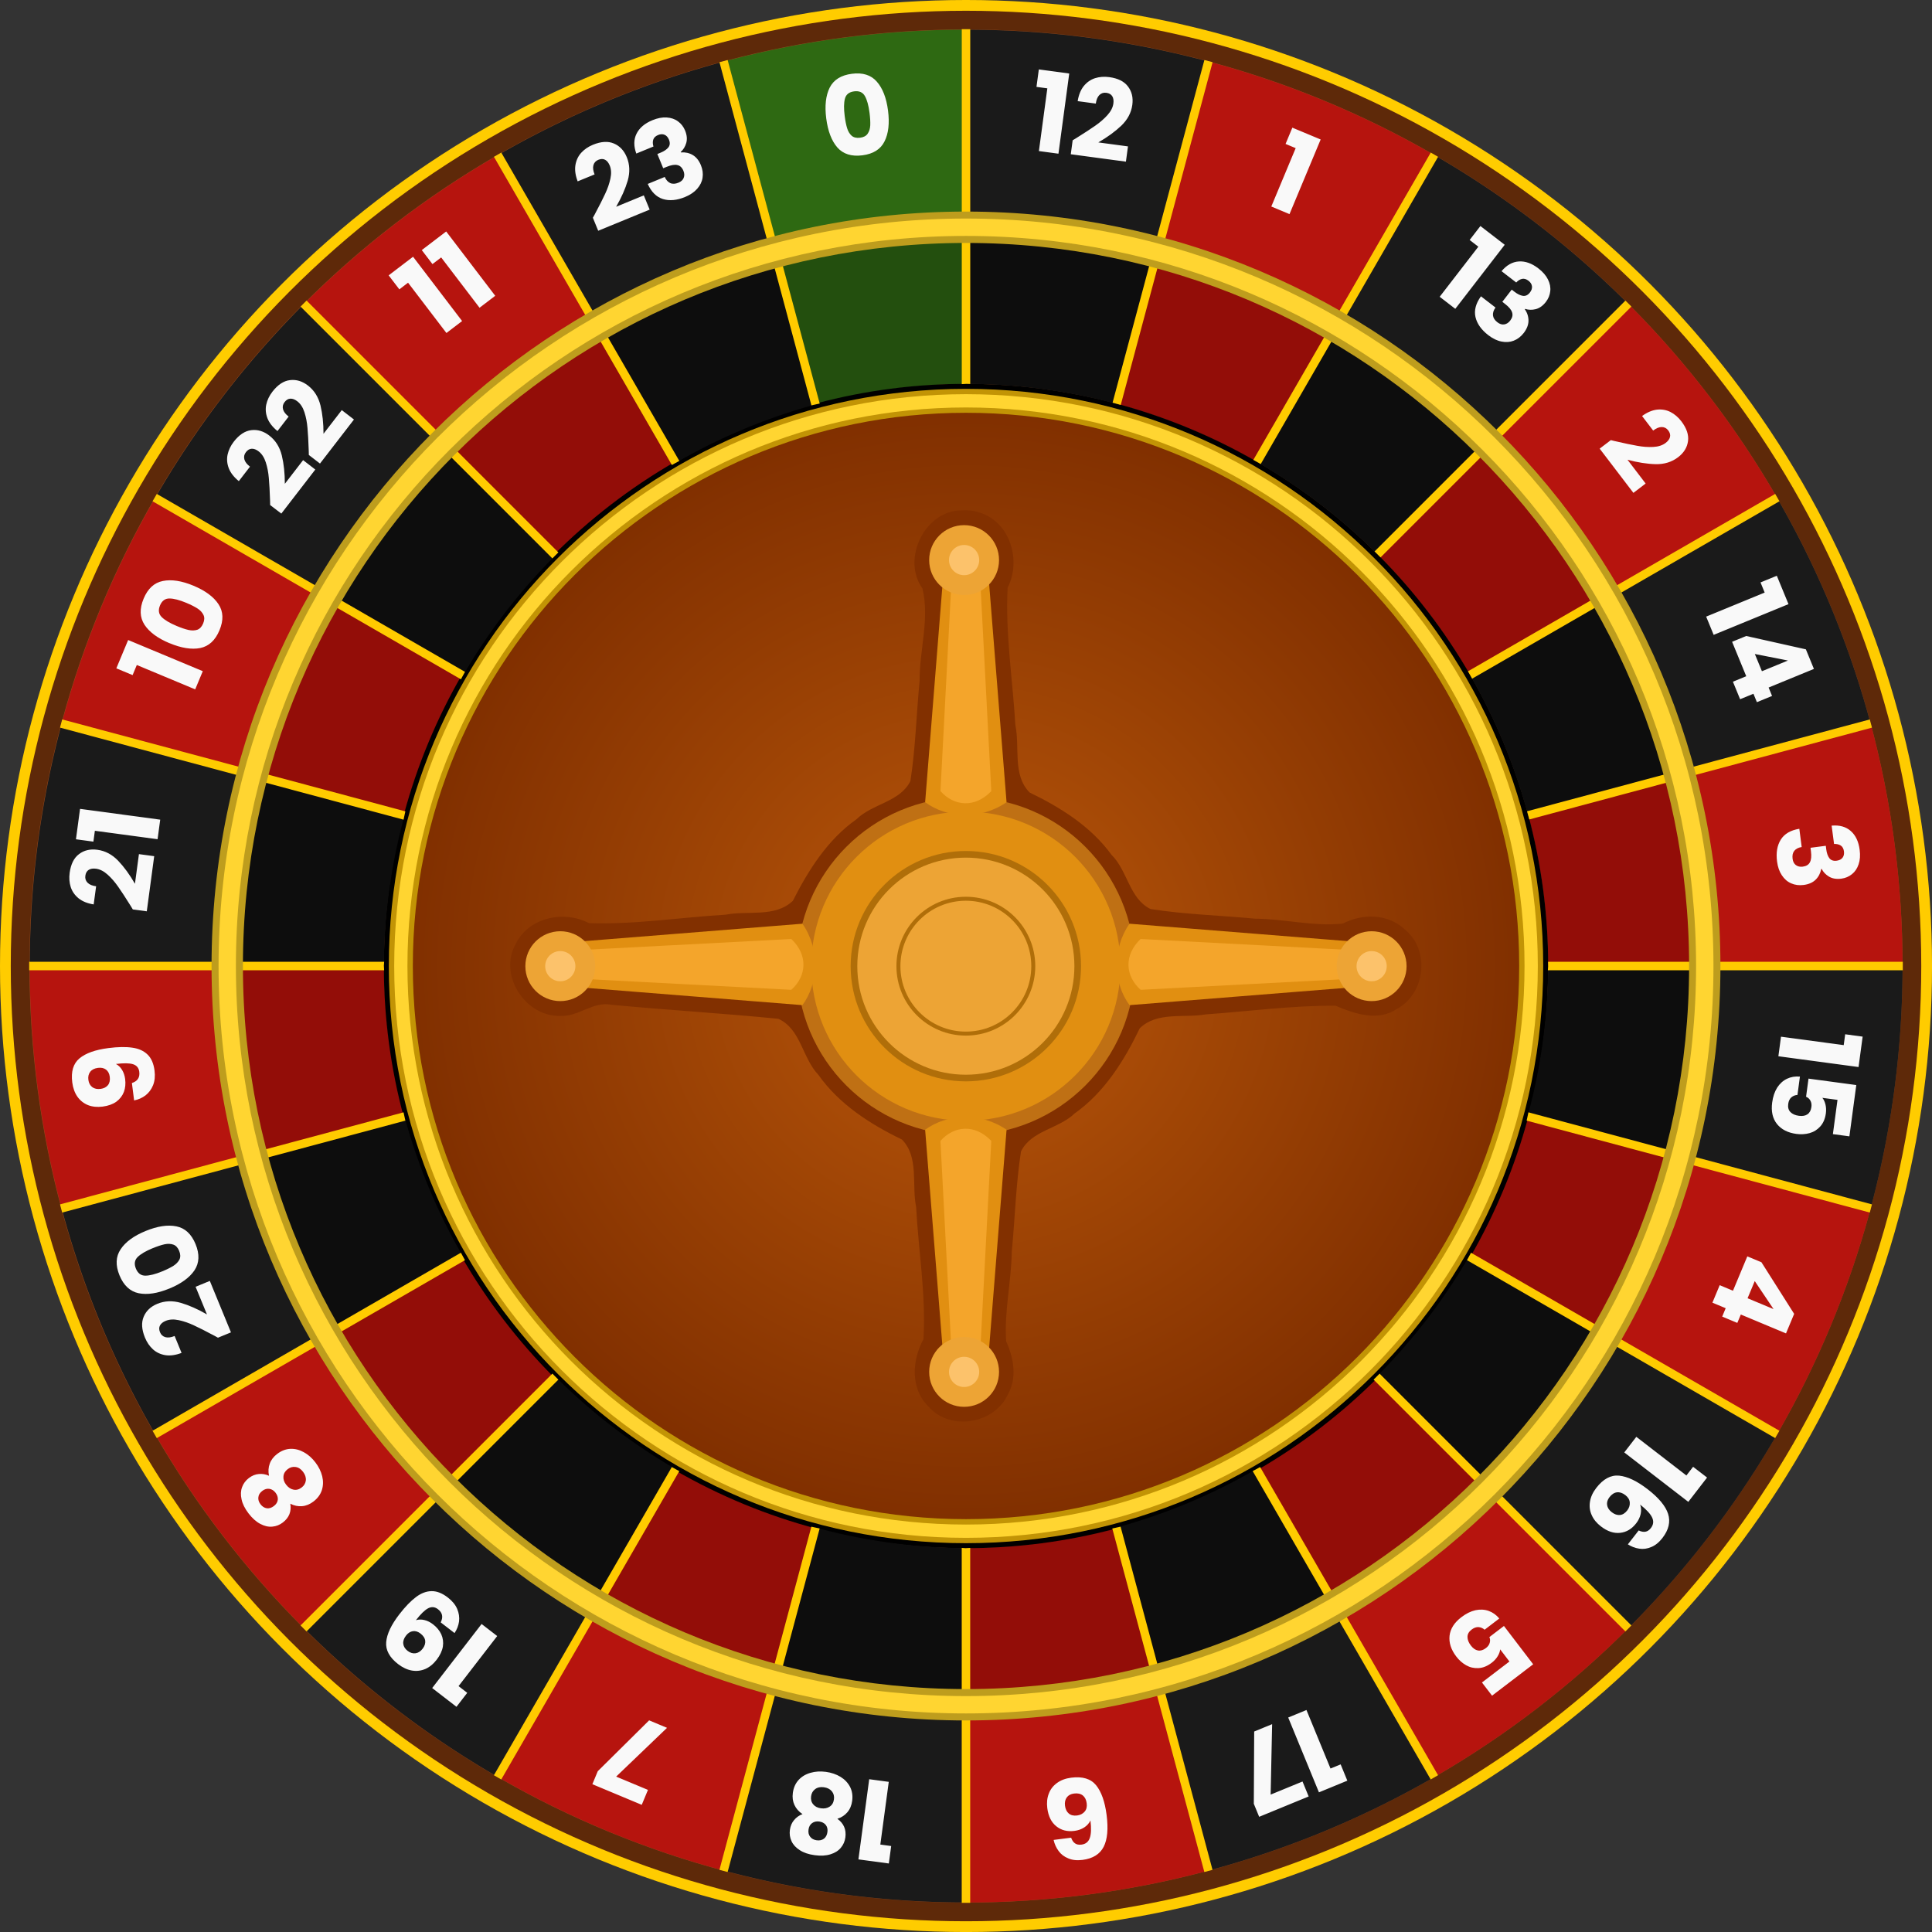<?xml version="1.0" encoding="UTF-8" standalone="no"?>
<!-- Created with Inkscape (http://www.inkscape.org/) -->

<svg
   width="82.905mm"
   height="82.905mm"
   viewBox="0 0 82.905 82.905"
   version="1.1"
   id="svg1"
   xml:space="preserve"
   xmlns:xlink="http://www.w3.org/1999/xlink"
   xmlns="http://www.w3.org/2000/svg"
   xmlns:svg="http://www.w3.org/2000/svg"><rect x="0" y="0" width="82.905" height="82.905" fill="#333333" stroke="none"/><defs
     id="defs1"><linearGradient
       id="linearGradient204"><stop
         style="stop-color:#bb580a;stop-opacity:1;"
         offset="0"
         id="stop204" /><stop
         style="stop-color:#802f00;stop-opacity:1;"
         offset="1"
         id="stop205" /></linearGradient><radialGradient
       xlink:href="#linearGradient204"
       id="radialGradient205"
       cx="102.525"
       cy="113.845"
       fx="102.525"
       fy="113.845"
       r="24.14"
       gradientUnits="userSpaceOnUse"
       gradientTransform="translate(-61.073,-72.392)" /></defs><circle
     style="fill:#ffcc00;fill-opacity:1;stroke:none;stroke-width:0.19;stroke-linecap:round;stroke-linejoin:round;paint-order:markers fill stroke"
     id="circle165"
     cx="41.453"
     cy="41.453"
     r="41.453" /><circle
     style="fill:#5e2909;fill-opacity:1;stroke:none;stroke-width:0.188;stroke-linecap:round;stroke-linejoin:round;paint-order:markers fill stroke"
     id="circle166"
     cx="41.453"
     cy="41.453"
     r="40.991" /><circle
     style="fill:#9c4d1f;fill-opacity:1;stroke:none;stroke-width:0.184;stroke-linecap:round;stroke-linejoin:round;paint-order:markers fill stroke"
     id="circle167"
     cx="41.453"
     cy="41.453"
     r="40.189" /><path
     id="circle168"
     style="fill:#1a1a1a;stroke-width:0.184;stroke-linecap:round;stroke-linejoin:round;paint-order:markers fill stroke"
     d="m 41.457,1.273 v 15.199 a 24.982,24.982 0 0 1 6.466,0.859 L 51.858,2.642 A 40.189,40.189 0 0 0 41.457,1.273 Z M 31.058,2.642 a 40.189,40.189 0 0 0 -9.693,4.015 l 7.626,13.209 a 24.982,24.982 0 0 1 6.009,-2.511 z m 30.49,4.013 -7.604,13.171 a 24.982,24.982 0 0 1 5.177,3.966 l 10.75,-10.75 a 40.189,40.189 0 0 0 -8.324,-6.387 z m -48.502,6.388 a 40.189,40.189 0 0 0 -6.387,8.324 l 13.207,7.625 a 24.982,24.982 0 0 1 3.968,-5.16 z m 63.211,8.319 -13.173,7.606 a 24.982,24.982 0 0 1 2.494,6.024 l 14.694,-3.937 a 40.189,40.189 0 0 0 -4.015,-9.692 z M 2.646,31.056 a 40.189,40.189 0 0 0 -1.369,10.401 h 15.195 a 24.982,24.982 0 0 1 -5.17e-4,-0.005 24.982,24.982 0 0 1 0.885,-6.455 z m 63.789,10.397 a 24.982,24.982 0 0 1 -0.885,6.457 l 14.723,3.945 a 40.189,40.189 0 0 0 1.369,-10.402 z m -49.077,6.461 -14.711,3.942 a 40.189,40.189 0 0 0 4.015,9.692 l 13.21,-7.626 a 24.982,24.982 0 0 1 -2.513,-6.008 z m 45.683,5.999 a 24.982,24.982 0 0 1 -3.966,5.158 l 10.798,10.797 a 40.189,40.189 0 0 0 6.387,-8.323 z m -39.203,5.165 -10.792,10.792 a 40.189,40.189 0 0 0 8.324,6.387 l 7.628,-13.212 a 24.982,24.982 0 0 1 -5.16,-3.966 z m 30.083,3.958 a 24.982,24.982 0 0 1 -6.006,2.513 l 3.944,14.72 a 40.189,40.189 0 0 0 9.693,-4.015 z m -18.918,2.516 -3.944,14.717 a 40.189,40.189 0 0 0 10.402,1.369 v -15.204 a 24.982,24.982 0 0 1 -0.009,5.2e-4 24.982,24.982 0 0 1 -6.449,-0.884 z" /><path
     id="path28"
     style="fill:#b6140e;fill-opacity:1;stroke-width:0.184;stroke-linecap:round;stroke-linejoin:round;paint-order:markers fill stroke"
     d="m 51.856,2.641 -3.936,14.689 a 24.982,24.982 0 0 1 6.024,2.497 L 61.549,6.656 A 40.189,40.189 0 0 0 51.856,2.641 Z m -30.49,4.016 a 40.189,40.189 0 0 0 -8.323,6.387 l 10.79,10.79 a 24.982,24.982 0 0 1 5.159,-3.968 z m 48.504,6.383 -10.75,10.751 a 24.982,24.982 0 0 1 3.964,5.178 l 13.173,-7.606 a 40.189,40.189 0 0 0 -6.387,-8.324 z M 6.66,21.364 A 40.189,40.189 0 0 0 2.645,31.057 l 14.711,3.942 a 24.982,24.982 0 0 1 2.511,-6.009 z m 73.612,9.688 -14.694,3.937 a 24.982,24.982 0 0 1 0.857,6.463 24.982,24.982 0 0 1 0,0.002 h 15.206 a 40.189,40.189 0 0 0 -1.369,-10.401 z M 1.277,41.456 a 40.189,40.189 0 0 0 1.369,10.401 l 14.712,-3.942 a 24.982,24.982 0 0 1 -0.887,-6.46 z m 64.273,6.452 a 24.982,24.982 0 0 1 -2.51,6.006 l 13.218,7.632 a 40.189,40.189 0 0 0 4.015,-9.692 z m -45.679,6.013 -13.21,7.626 a 40.189,40.189 0 0 0 6.387,8.324 l 10.792,-10.792 a 24.982,24.982 0 0 1 -3.969,-5.158 z m 39.206,5.149 a 24.982,24.982 0 0 1 -5.156,3.967 l 7.631,13.217 a 40.189,40.189 0 0 0 8.323,-6.387 z m -30.079,3.973 -7.628,13.212 a 40.189,40.189 0 0 0 9.692,4.015 l 3.943,-14.718 a 24.982,24.982 0 0 1 -6.008,-2.509 z m 18.92,2.506 a 24.982,24.982 0 0 1 -6.457,0.886 v 15.203 a 40.189,40.189 0 0 0 10.402,-1.369 z" /><path
     style="fill:#2e6912;fill-opacity:1;stroke-width:0.184;stroke-linecap:round;stroke-linejoin:round;paint-order:markers fill stroke"
     d="M 41.458,1.273 A 40.189,40.189 0 0 0 31.057,2.642 l 3.942,14.713 a 24.982,24.982 0 0 1 6.453,-0.885 24.982,24.982 0 0 1 0.006,0 z"
     id="path168" /><path
     id="path38"
     style="fill:#930d08;fill-opacity:1;stroke-width:0.184;stroke-linecap:round;stroke-linejoin:round;paint-order:markers fill stroke"
     d="m 49.667,10.812 -1.746,6.517 a 24.982,24.982 0 0 1 6.024,2.497 l 3.374,-5.844 a 31.731,31.731 0 0 0 -7.652,-3.171 z m -24.041,3.222 a 31.731,31.731 0 0 0 -6.553,5.039 l 4.76,4.76 a 24.982,24.982 0 0 1 5.159,-3.968 z m 38.267,4.984 -4.772,4.773 a 24.982,24.982 0 0 1 3.964,5.178 l 5.844,-3.374 a 31.731,31.731 0 0 0 -5.035,-6.577 z m -49.857,6.605 a 31.731,31.731 0 0 0 -3.189,7.632 l 6.51,1.745 a 24.982,24.982 0 0 1 2.511,-6.009 z m 58.06,7.621 -6.518,1.747 a 24.982,24.982 0 0 1 0.857,6.463 24.982,24.982 0 0 1 0,5.17e-4 24.982,24.982 0 0 1 0,5.17e-4 24.982,24.982 0 0 1 0,5.16e-4 24.982,24.982 0 0 1 0,5.17e-4 h 6.75 a 31.731,31.731 0 0 0 0,-0.002 31.731,31.731 0 0 0 -1.089,-8.21 z M 9.721,41.455 a 31.731,31.731 0 0 0 1.126,8.204 l 6.51,-1.745 A 24.982,24.982 0 0 1 16.471,41.455 Z M 65.549,47.908 a 24.982,24.982 0 0 1 -2.51,6.006 l 5.832,3.367 a 31.731,31.731 0 0 0 3.188,-7.628 z m -45.679,6.013 -5.832,3.367 a 31.731,31.731 0 0 0 5.041,6.551 l 4.76,-4.76 a 24.982,24.982 0 0 1 -3.969,-5.158 z m 39.206,5.149 a 24.982,24.982 0 0 1 -5.156,3.967 l 3.367,5.832 a 31.731,31.731 0 0 0 6.55,-5.038 z m -30.079,3.973 -3.367,5.832 a 31.731,31.731 0 0 0 7.631,3.187 l 1.745,-6.511 A 24.982,24.982 0 0 1 28.996,63.042 Z m 18.92,2.506 a 24.982,24.982 0 0 1 -6.457,0.886 v 6.75 a 31.731,31.731 0 0 0 8.202,-1.126 z" /><path
     style="fill:#234f0e;fill-opacity:1;stroke-width:0.184;stroke-linecap:round;stroke-linejoin:round;paint-order:markers fill stroke"
     d="m 41.453,9.721 a 31.731,31.731 0 0 0 -8.198,1.124 l 1.745,6.51 a 24.982,24.982 0 0 1 6.453,-0.885 24.982,24.982 0 0 1 0.006,0 V 9.721 a 31.731,31.731 0 0 0 -0.006,0 z"
     id="path26" /><circle
     style="fill:#000000;fill-opacity:1;stroke:none;stroke-width:0.115;stroke-linecap:round;stroke-linejoin:round;paint-order:markers fill stroke"
     id="circle190"
     cx="41.453"
     cy="41.453"
     r="24.982" /><path
     id="path27"
     style="fill:#0d0d0d;stroke-width:0.184;stroke-linecap:round;stroke-linejoin:round;paint-order:markers fill stroke;fill-opacity:1"
     d="M 41.456 9.651 L 41.456 16.471 A 24.982 24.982 0 0 1 47.922 17.33 L 49.687 10.745 A 31.802 31.802 0 0 0 41.456 9.651 z M 33.238 10.777 A 31.802 31.802 0 0 0 25.589 13.973 L 28.991 19.866 A 24.982 24.982 0 0 1 35 17.355 L 33.238 10.777 z M 57.353 13.921 L 53.943 19.825 A 24.982 24.982 0 0 1 59.121 23.791 L 63.943 18.969 A 31.802 31.802 0 0 0 57.353 13.921 z M 19.024 19.021 A 31.802 31.802 0 0 0 13.973 25.589 L 19.866 28.991 A 24.982 24.982 0 0 1 23.834 23.831 L 19.024 19.021 z M 68.988 25.558 L 63.083 28.967 A 24.982 24.982 0 0 1 65.577 34.991 L 72.163 33.226 A 31.802 31.802 0 0 0 68.988 25.558 z M 10.778 33.235 A 31.802 31.802 0 0 0 9.651 41.453 A 31.802 31.802 0 0 0 9.652 41.457 L 16.471 41.457 A 24.982 24.982 0 0 1 16.471 41.452 A 24.982 24.982 0 0 1 17.356 34.997 L 10.778 33.235 z M 66.434 41.452 A 24.982 24.982 0 0 1 65.549 47.909 L 72.127 49.672 A 31.802 31.802 0 0 0 73.254 41.453 A 31.802 31.802 0 0 0 73.254 41.452 L 66.434 41.452 z M 17.357 47.913 L 10.779 49.676 A 31.802 31.802 0 0 0 13.977 57.324 L 19.87 53.921 A 24.982 24.982 0 0 1 17.357 47.913 z M 63.04 53.912 A 24.982 24.982 0 0 1 59.074 59.07 L 63.885 63.88 A 31.802 31.802 0 0 0 68.933 57.314 L 63.04 53.912 z M 23.837 59.076 L 19.027 63.887 A 31.802 31.802 0 0 0 25.595 68.935 L 28.997 63.043 A 24.982 24.982 0 0 1 23.837 59.076 z M 53.921 63.035 A 24.982 24.982 0 0 1 47.915 65.547 L 49.678 72.126 A 31.802 31.802 0 0 0 57.323 68.928 L 53.921 63.035 z M 35.003 65.551 L 33.24 72.128 A 31.802 31.802 0 0 0 41.453 73.254 A 31.802 31.802 0 0 0 41.461 73.254 L 41.461 66.434 A 24.982 24.982 0 0 1 41.452 66.434 A 24.982 24.982 0 0 1 35.003 65.551 z " /><path
     id="rect191"
     style="fill:#ffcb00;fill-opacity:1;stroke:none;stroke-width:0.229;stroke-linecap:round;stroke-linejoin:round;paint-order:markers fill stroke"
     d="m 41.271,1.252 v 15.232 a 24.982,24.982 0 0 1 0.182,-0.013 24.982,24.982 0 0 1 0.182,0.005 V 1.252 Z m -10.047,1.323 -0.351,0.094 3.946,14.726 a 24.982,24.982 0 0 1 0.356,-0.078 z m 20.458,0 -3.94,14.705 a 24.982,24.982 0 0 1 0.351,0.097 l 3.941,-14.708 z m -30.171,3.972 -0.315,0.182 7.636,13.225 a 24.982,24.982 0 0 1 0.319,-0.175 z m 39.885,0 -7.613,13.187 a 24.982,24.982 0 0 1 0.317,0.179 L 61.71,6.729 Z M 13.155,12.898 12.898,13.156 23.704,23.962 a 24.982,24.982 0 0 1 0.257,-0.257 z m 56.594,0 -10.764,10.764 a 24.982,24.982 0 0 1 0.257,0.257 l 10.764,-10.764 z m -63.02,8.297 -0.182,0.315 13.232,7.64 a 24.982,24.982 0 0 1 0.175,-0.32 z m 69.447,0 -13.184,7.612 a 24.982,24.982 0 0 1 0.179,0.316 l 13.187,-7.613 z m -73.507,9.677 -0.094,0.351 14.742,3.95 a 24.982,24.982 0 0 1 0.078,-0.356 z m 77.566,0 -14.708,3.941 a 24.982,24.982 0 0 1 0.097,0.351 l 14.705,-3.94 z M 1.252,41.271 v 0.364 h 15.232 a 24.982,24.982 0 0 1 -0.013,-0.182 24.982,24.982 0 0 1 0.013,-0.182 z m 65.177,0 a 24.982,24.982 0 0 1 0.005,0.182 24.982,24.982 0 0 1 -0.013,0.182 h 15.231 v -0.364 z m -49.112,6.461 -14.742,3.95 0.094,0.351 14.726,-3.945 a 24.982,24.982 0 0 1 -0.078,-0.356 z m 48.27,0 a 24.982,24.982 0 0 1 -0.077,0.356 l 14.725,3.945 0.094,-0.351 z m -45.809,6.024 -13.232,7.64 0.182,0.315 13.225,-7.635 a 24.982,24.982 0 0 1 -0.175,-0.32 z m 43.346,5.2e-4 a 24.982,24.982 0 0 1 -0.174,0.319 l 13.225,7.635 0.182,-0.315 z m -39.421,5.188 -10.806,10.806 0.257,0.257 10.806,-10.806 A 24.982,24.982 0 0 1 23.704,58.943 Z m 35.497,5.2e-4 a 24.982,24.982 0 0 1 -0.257,0.257 l 10.806,10.806 0.257,-0.257 z m -30.371,4.008 -7.635,13.225 0.315,0.182 7.64,-13.232 a 24.982,24.982 0 0 1 -0.32,-0.174 z m 25.245,0 a 24.982,24.982 0 0 1 -0.319,0.174 l 7.639,13.232 0.315,-0.182 z m -19.257,2.559 -3.945,14.725 0.351,0.094 3.95,-14.742 a 24.982,24.982 0 0 1 -0.356,-0.077 z m 13.269,0 a 24.982,24.982 0 0 1 -0.356,0.077 l 3.95,14.742 0.351,-0.094 z m -6.817,0.911 v 15.231 h 0.364 v -15.231 a 24.982,24.982 0 0 1 -0.182,0.013 24.982,24.982 0 0 1 -0.182,-0.013 z" /><path
     style="color:#000000;fill:#be9d1d;fill-opacity:1;stroke-linecap:round;stroke-linejoin:round;-inkscape-stroke:none;paint-order:markers fill stroke"
     d="m 41.453,9.079 c -17.872,0 -32.375,14.501 -32.375,32.373 -2e-6,17.872 14.503,32.375 32.375,32.375 17.872,0 32.373,-14.503 32.373,-32.375 0,-17.872 -14.501,-32.373 -32.373,-32.373 z m 0,1.346 c 17.145,-1e-6 31.029,13.883 31.029,31.027 0,17.145 -13.884,31.029 -31.029,31.029 -17.145,0 -31.029,-13.884 -31.029,-31.029 0,-17.145 13.884,-31.027 31.029,-31.027 z"
     id="circle191" /><path
     style="color:#000000;fill:#ffd531;stroke-linecap:round;stroke-linejoin:round;-inkscape-stroke:none;paint-order:markers fill stroke"
     d="m 41.453,9.378 c -17.71,0 -32.074,14.365 -32.074,32.074 -10e-7,17.71 14.365,32.074 32.074,32.074 17.71,0 32.074,-14.365 32.074,-32.074 0,-17.71 -14.365,-32.074 -32.074,-32.074 z m 0,0.746 c 17.307,-10e-7 31.328,14.021 31.328,31.328 0,17.307 -14.021,31.33 -31.328,31.33 -17.307,0 -31.33,-14.023 -31.33,-31.33 10e-7,-17.307 14.023,-31.328 31.33,-31.328 z"
     id="circle202" /><circle
     style="fill:url(#radialGradient205);stroke:none;stroke-width:0.111;stroke-linecap:round;stroke-linejoin:round;paint-order:markers fill stroke"
     id="circle203"
     cx="41.453"
     cy="41.453"
     r="24.14" /><path
     style="color:#000000;fill:#c29405;fill-opacity:1;stroke-linecap:round;stroke-linejoin:round;-inkscape-stroke:none;paint-order:markers fill stroke"
     d="m 41.453,16.686 c -13.672,0 -24.768,11.093 -24.768,24.766 10e-7,13.672 11.095,24.768 24.768,24.768 13.672,0 24.768,-11.095 24.768,-24.768 0,-13.672 -11.095,-24.766 -24.768,-24.766 z m 0,1.027 c 13.116,0 23.738,10.622 23.738,23.738 0,13.116 -10.622,23.738 -23.738,23.738 -13.116,0 -23.738,-10.622 -23.738,-23.738 1e-6,-13.116 10.622,-23.738 23.738,-23.738 z"
     id="path202" /><path
     style="color:#000000;fill:#ffd531;stroke-linecap:round;stroke-linejoin:round;-inkscape-stroke:none;paint-order:markers fill stroke"
     d="m 41.453,16.915 c -13.548,0 -24.537,10.989 -24.537,24.537 1e-6,13.548 10.989,24.539 24.537,24.539 13.548,0 24.537,-10.991 24.537,-24.539 0,-13.548 -10.989,-24.537 -24.537,-24.537 z m 0,0.57 c 13.24,1e-6 23.967,10.726 23.967,23.967 0,13.24 -10.726,23.969 -23.967,23.969 -13.24,0 -23.969,-10.728 -23.969,-23.969 0,-13.24 10.728,-23.967 23.969,-23.967 z"
     id="path203" /><path
     id="text230"
     style="font-weight:bold;font-size:4.801px;line-height:1.25;font-family:Poppins;-inkscape-font-specification:'Poppins Bold';fill:#f9f9f9;stroke-width:0.119"
     d="m 25.441,9.344 q 0.101,-0.18 0.091,-0.166 0.285,-0.533 0.437,-0.863 0.157,-0.332 0.225,-0.653 0.069,-0.321 -0.029,-0.559 -0.074,-0.18 -0.199,-0.247 -0.125,-0.067 -0.292,0.002 -0.167,0.069 -0.211,0.236 -0.042,0.161 0.052,0.39 l -0.726,0.298 q -0.145,-0.377 -0.098,-0.69 0.051,-0.314 0.248,-0.534 0.202,-0.222 0.505,-0.346 0.523,-0.215 0.897,-0.055 0.379,0.158 0.556,0.589 0.193,0.471 0.039,1.007 -0.157,0.532 -0.496,1.119 l 1.187,-0.488 0.251,0.611 -2.208,0.907 z M 27.305,6.589 q -0.176,-0.478 0.01,-0.852 0.185,-0.374 0.682,-0.579 0.33,-0.136 0.61,-0.117 0.284,0.017 0.485,0.166 0.204,0.147 0.306,0.394 0.119,0.29 0.05,0.535 -0.071,0.24 -0.237,0.385 l 0.007,0.018 q 0.285,-0.019 0.51,0.114 0.225,0.134 0.349,0.437 0.112,0.273 0.071,0.536 -0.038,0.257 -0.231,0.475 -0.189,0.216 -0.519,0.352 Q 28.87,8.67 28.447,8.541 28.028,8.41 27.795,7.893 l 0.73,-0.3 q 0.084,0.192 0.236,0.263 0.151,0.067 0.353,-0.017 0.172,-0.07 0.224,-0.205 Q 29.394,7.493 29.327,7.331 29.241,7.12 29.066,7.083 28.895,7.041 28.6,7.162 l -0.141,0.058 -0.251,-0.611 0.141,-0.058 q 0.224,-0.092 0.33,-0.223 0.108,-0.137 0.027,-0.335 -0.065,-0.158 -0.189,-0.21 -0.124,-0.052 -0.278,0.011 -0.167,0.069 -0.209,0.204 -0.038,0.134 0.011,0.289 z m -10.168,5.828 -0.459,-0.601 1.047,-0.799 2.105,2.76 -0.673,0.513 -1.647,-2.159 z m 1.421,-1.084 -0.459,-0.601 1.047,-0.799 2.105,2.76 -0.673,0.513 -1.647,-2.159 z m -6.965,10.339 q -0.003,-0.206 -0.004,-0.189 -0.02,-0.604 -0.053,-0.966 -0.03,-0.366 -0.131,-0.678 -0.101,-0.312 -0.305,-0.469 -0.154,-0.119 -0.296,-0.114 -0.142,0.005 -0.252,0.148 -0.11,0.143 -0.065,0.31 0.044,0.16 0.24,0.311 l -0.479,0.621 Q 9.934,20.39 9.818,20.096 9.705,19.799 9.766,19.509 q 0.064,-0.293 0.264,-0.553 0.346,-0.448 0.75,-0.497 0.407,-0.052 0.776,0.232 0.403,0.311 0.537,0.853 0.13,0.539 0.13,1.217 l 0.784,-1.016 0.523,0.404 -1.458,1.89 z m 1.659,-2.149 q -0.003,-0.206 -0.004,-0.189 -0.02,-0.604 -0.053,-0.966 -0.03,-0.366 -0.131,-0.678 -0.101,-0.312 -0.305,-0.469 -0.154,-0.119 -0.296,-0.114 -0.142,0.005 -0.252,0.148 -0.11,0.143 -0.065,0.31 0.044,0.16 0.24,0.311 l -0.479,0.621 q -0.314,-0.254 -0.43,-0.548 -0.113,-0.297 -0.052,-0.587 0.064,-0.293 0.264,-0.553 0.346,-0.448 0.75,-0.497 0.407,-0.052 0.776,0.232 0.403,0.311 0.537,0.853 0.13,0.539 0.13,1.217 l 0.784,-1.016 0.523,0.404 -1.458,1.89 z m -7.562,9.447 -0.698,-0.291 0.507,-1.215 3.203,1.337 -0.326,0.781 -2.505,-1.046 z m 1.582,-1.37 q -0.755,-0.315 -1.068,-0.786 -0.312,-0.475 -0.041,-1.125 0.271,-0.649 0.826,-0.758 0.557,-0.113 1.312,0.202 0.763,0.319 1.075,0.794 0.313,0.471 0.042,1.12 -0.271,0.649 -0.828,0.762 -0.555,0.108 -1.319,-0.211 z M 7.995,25.869 Q 7.552,25.684 7.274,25.682 q -0.282,-0.004 -0.408,0.299 -0.126,0.303 0.075,0.5 0.197,0.195 0.64,0.38 0.298,0.125 0.51,0.172 0.208,0.045 0.375,-0.009 0.164,-0.06 0.252,-0.271 0.088,-0.211 0.013,-0.365 Q 8.654,26.227 8.476,26.112 8.293,25.994 7.995,25.869 Z M 5.699,39.025 q -0.106,-0.177 -0.098,-0.162 -0.32,-0.513 -0.529,-0.81 -0.209,-0.302 -0.453,-0.521 -0.244,-0.22 -0.498,-0.254 -0.193,-0.026 -0.314,0.049 -0.12,0.075 -0.145,0.254 -0.024,0.179 0.099,0.301 0.119,0.117 0.364,0.15 l -0.105,0.778 q -0.399,-0.063 -0.646,-0.26 -0.246,-0.201 -0.338,-0.482 -0.091,-0.286 -0.047,-0.611 0.075,-0.561 0.401,-0.805 0.326,-0.249 0.788,-0.187 0.504,0.068 0.892,0.47 0.383,0.402 0.721,0.989 l 0.171,-1.272 0.655,0.088 -0.318,2.366 z m -1.691,-2.909 -0.749,-0.101 0.176,-1.305 3.44,0.463 -0.113,0.839 -2.691,-0.362 z m 1.652,10.359 q 0.363,-0.119 0.317,-0.482 -0.032,-0.25 -0.267,-0.325 -0.235,-0.075 -0.735,-0.011 0.16,0.085 0.263,0.254 0.103,0.169 0.132,0.391 0.039,0.302 -0.053,0.553 -0.097,0.252 -0.325,0.421 -0.233,0.164 -0.587,0.21 -0.349,0.045 -0.627,-0.063 -0.278,-0.113 -0.454,-0.359 -0.176,-0.251 -0.223,-0.614 -0.09,-0.698 0.308,-1.032 0.398,-0.334 1.242,-0.443 0.613,-0.079 1.029,-0.017 0.41,0.057 0.652,0.295 0.241,0.233 0.299,0.685 0.046,0.358 -0.063,0.631 -0.109,0.268 -0.323,0.435 -0.214,0.162 -0.49,0.217 z m -0.951,-0.275 q -0.026,-0.198 -0.159,-0.301 -0.138,-0.102 -0.345,-0.075 -0.226,0.029 -0.333,0.168 -0.107,0.138 -0.08,0.346 0.027,0.207 0.17,0.314 0.138,0.102 0.355,0.074 0.203,-0.026 0.315,-0.16 0.107,-0.138 0.078,-0.365 z m 4.644,11.203 q -0.18,-0.101 -0.166,-0.091 -0.533,-0.285 -0.863,-0.437 -0.332,-0.157 -0.653,-0.225 -0.321,-0.069 -0.559,0.029 -0.18,0.074 -0.247,0.199 -0.067,0.125 0.002,0.292 0.069,0.167 0.236,0.211 0.161,0.042 0.39,-0.052 l 0.298,0.726 q -0.378,0.144 -0.69,0.098 -0.314,-0.051 -0.534,-0.248 -0.222,-0.202 -0.346,-0.505 -0.215,-0.523 -0.055,-0.897 0.158,-0.379 0.589,-0.556 0.471,-0.193 1.007,-0.039 0.532,0.157 1.119,0.496 l -0.488,-1.187 0.611,-0.251 0.907,2.208 z m -2.09,-2.108 q -0.756,0.311 -1.311,0.2 -0.556,-0.116 -0.824,-0.767 -0.267,-0.651 0.049,-1.12 0.314,-0.474 1.071,-0.784 0.765,-0.314 1.322,-0.199 0.555,0.111 0.822,0.762 0.267,0.651 -0.047,1.125 -0.316,0.469 -1.081,0.784 z m -0.712,-1.733 q -0.444,0.183 -0.642,0.377 -0.202,0.196 -0.077,0.5 0.125,0.303 0.406,0.301 0.277,-8.5e-4 0.721,-0.183 0.299,-0.123 0.483,-0.239 0.179,-0.115 0.259,-0.271 0.074,-0.159 -0.013,-0.37 -0.087,-0.211 -0.249,-0.268 -0.168,-0.059 -0.376,-0.015 -0.212,0.046 -0.511,0.169 z m 5.907,10.963 q 0.082,0.5 -0.322,0.808 -0.204,0.156 -0.451,0.177 -0.251,0.024 -0.514,-0.117 -0.266,-0.138 -0.506,-0.451 -0.239,-0.314 -0.299,-0.603 -0.066,-0.29 0.023,-0.526 0.086,-0.233 0.29,-0.388 0.204,-0.156 0.43,-0.173 0.223,-0.021 0.434,0.075 -0.057,-0.279 0.033,-0.521 0.086,-0.239 0.317,-0.415 0.268,-0.205 0.569,-0.219 0.297,-0.011 0.578,0.146 0.278,0.153 0.494,0.436 0.216,0.284 0.293,0.596 0.074,0.308 -0.015,0.592 -0.093,0.286 -0.361,0.491 -0.234,0.179 -0.488,0.199 -0.258,0.023 -0.505,-0.105 z m -1.202,-0.548 q -0.155,0.118 -0.169,0.272 -0.021,0.153 0.092,0.301 0.112,0.147 0.269,0.172 0.153,0.021 0.308,-0.098 0.147,-0.113 0.165,-0.27 0.014,-0.154 -0.096,-0.298 -0.11,-0.144 -0.266,-0.168 -0.156,-0.024 -0.304,0.088 z m 1.023,-0.266 q 0.136,0.178 0.317,0.212 0.178,0.037 0.348,-0.092 0.159,-0.121 0.18,-0.305 0.018,-0.187 -0.12,-0.369 -0.138,-0.181 -0.318,-0.206 -0.183,-0.028 -0.342,0.093 -0.166,0.127 -0.181,0.312 -0.018,0.181 0.115,0.355 z m 7.771,8.931 -0.462,0.599 -1.043,-0.805 2.121,-2.748 0.67,0.517 -1.659,2.149 z m -1.139,-3.023 q 0.173,-0.341 -0.117,-0.565 -0.2,-0.154 -0.419,-0.041 -0.219,0.113 -0.527,0.512 0.173,-0.053 0.365,-0.006 0.192,0.046 0.369,0.183 0.241,0.186 0.354,0.429 0.11,0.247 0.068,0.527 -0.049,0.281 -0.266,0.563 -0.215,0.279 -0.488,0.398 -0.277,0.117 -0.574,0.067 -0.302,-0.053 -0.592,-0.276 -0.557,-0.43 -0.512,-0.948 0.045,-0.518 0.565,-1.191 0.378,-0.489 0.715,-0.74 0.331,-0.249 0.669,-0.252 0.335,-0.006 0.696,0.273 0.286,0.221 0.402,0.491 0.112,0.267 0.079,0.536 -0.037,0.266 -0.193,0.499 z m -0.867,0.478 q -0.158,-0.122 -0.325,-0.101 -0.17,0.025 -0.297,0.191 -0.139,0.181 -0.117,0.354 0.022,0.173 0.188,0.301 0.166,0.128 0.342,0.102 0.17,-0.025 0.303,-0.198 0.125,-0.162 0.109,-0.336 -0.022,-0.173 -0.203,-0.313 z m 7.607,5.908 2.204,-2.182 0.768,0.321 -2.183,2.093 1.365,0.57 -0.267,0.641 -2.119,-0.885 z m 12.591,3.211 -0.101,0.749 -1.305,-0.176 0.463,-3.44 0.839,0.113 -0.362,2.691 z m -2.309,-1.169 q 0.411,0.295 0.343,0.799 -0.034,0.254 -0.194,0.444 -0.16,0.194 -0.446,0.281 -0.286,0.091 -0.677,0.038 -0.391,-0.053 -0.638,-0.215 -0.252,-0.159 -0.356,-0.388 -0.104,-0.225 -0.07,-0.48 0.034,-0.254 0.182,-0.426 0.143,-0.173 0.36,-0.254 -0.238,-0.157 -0.346,-0.392 -0.108,-0.23 -0.069,-0.518 0.045,-0.335 0.248,-0.557 0.202,-0.218 0.511,-0.305 0.305,-0.088 0.658,-0.041 0.353,0.048 0.629,0.214 0.27,0.166 0.408,0.429 0.137,0.268 0.092,0.602 -0.039,0.292 -0.204,0.486 -0.166,0.198 -0.431,0.283 z m -1.238,0.462 q -0.026,0.193 0.073,0.312 0.094,0.123 0.278,0.148 0.184,0.025 0.311,-0.068 0.123,-0.094 0.149,-0.287 0.025,-0.184 -0.074,-0.307 -0.099,-0.119 -0.278,-0.143 -0.179,-0.024 -0.307,0.069 -0.128,0.093 -0.152,0.277 z m 0.535,-0.912 q 0.221,0.03 0.375,-0.074 0.153,-0.099 0.181,-0.311 0.027,-0.198 -0.088,-0.343 -0.12,-0.146 -0.346,-0.176 -0.226,-0.03 -0.371,0.08 -0.149,0.11 -0.176,0.307 -0.028,0.207 0.092,0.348 0.115,0.14 0.332,0.169 z m 10.734,1.261 q 0.06,0.17 0.165,0.242 0.106,0.077 0.28,0.055 0.269,-0.035 0.356,-0.286 0.088,-0.246 0.028,-0.751 -0.083,0.178 -0.264,0.298 -0.186,0.12 -0.422,0.15 -0.462,0.059 -0.778,-0.197 -0.321,-0.256 -0.388,-0.779 -0.044,-0.344 0.064,-0.622 0.103,-0.277 0.353,-0.458 0.245,-0.18 0.608,-0.227 0.726,-0.093 1.068,0.323 0.342,0.421 0.452,1.275 0.115,0.896 -0.126,1.368 -0.245,0.477 -0.906,0.562 -0.354,0.046 -0.612,-0.065 -0.263,-0.105 -0.415,-0.316 -0.156,-0.21 -0.215,-0.476 z m 0.256,-0.953 q 0.203,-0.026 0.324,-0.166 0.117,-0.135 0.088,-0.357 -0.029,-0.226 -0.168,-0.338 -0.144,-0.111 -0.375,-0.081 -0.208,0.027 -0.31,0.164 -0.106,0.143 -0.078,0.36 0.029,0.222 0.163,0.334 0.134,0.112 0.356,0.084 z m 11.309,-2.193 0.287,0.699 -1.218,0.501 -1.319,-3.211 0.783,-0.322 1.032,2.511 z m -3.726,1.691 0.016,-3.101 0.77,-0.316 -0.064,3.023 1.368,-0.562 0.264,0.642 -2.124,0.873 z m 9.79,-5.205 1.179,-0.9 -0.398,-0.522 q -0.012,0.141 -0.108,0.298 -0.096,0.157 -0.255,0.278 -0.284,0.216 -0.567,0.229 -0.287,0.016 -0.53,-0.122 -0.243,-0.138 -0.424,-0.376 -0.337,-0.442 -0.287,-0.894 0.053,-0.447 0.507,-0.793 0.302,-0.231 0.603,-0.299 0.304,-0.064 0.566,0.029 0.262,0.093 0.458,0.326 l -0.631,0.482 q -0.112,-0.1 -0.26,-0.113 -0.145,-0.009 -0.296,0.106 -0.178,0.136 -0.178,0.315 -4.2e-4,0.18 0.144,0.369 0.141,0.185 0.307,0.214 0.166,0.029 0.34,-0.104 0.129,-0.098 0.163,-0.226 0.037,-0.124 -0.014,-0.246 l 0.624,-0.476 1.255,1.644 -1.765,1.347 z m 9.061,-9.256 0.599,0.462 -0.805,1.043 -2.748,-2.121 0.517,-0.67 2.149,1.659 z m -2.336,2.732 q 0.163,0.077 0.288,0.054 0.13,-0.02 0.237,-0.159 0.166,-0.215 0.05,-0.454 -0.112,-0.236 -0.512,-0.551 0.068,0.185 0.024,0.397 -0.047,0.216 -0.192,0.404 -0.285,0.369 -0.69,0.411 -0.408,0.046 -0.826,-0.277 -0.275,-0.212 -0.395,-0.485 -0.123,-0.269 -0.074,-0.574 0.046,-0.301 0.27,-0.591 0.447,-0.58 0.983,-0.527 0.539,0.056 1.221,0.582 0.715,0.552 0.878,1.056 0.164,0.511 -0.243,1.038 -0.218,0.282 -0.479,0.387 -0.26,0.111 -0.516,0.07 -0.259,-0.038 -0.488,-0.185 z m -0.493,-0.855 q 0.125,-0.162 0.111,-0.347 -0.013,-0.178 -0.19,-0.315 -0.181,-0.139 -0.358,-0.12 -0.18,0.023 -0.322,0.208 -0.128,0.166 -0.103,0.335 0.026,0.176 0.199,0.31 0.177,0.137 0.351,0.121 0.174,-0.016 0.311,-0.193 z m 5.155,-10.907 0.606,0.253 1.404,2.215 -0.35,0.838 -1.939,-0.81 -0.15,0.36 -0.649,-0.271 0.15,-0.36 -0.57,-0.238 0.313,-0.75 0.57,0.238 z m 1.126,2.263 -0.807,-1.202 -0.308,0.737 z m 3.074,-11.793 0.749,0.101 -0.176,1.305 -3.44,-0.463 0.113,-0.839 2.691,0.362 z m -0.528,4.285 0.198,-1.47 -0.65,-0.087 q 0.091,0.108 0.134,0.287 0.043,0.178 0.017,0.376 -0.048,0.353 -0.239,0.563 -0.192,0.214 -0.461,0.288 -0.269,0.074 -0.566,0.034 -0.551,-0.074 -0.835,-0.429 -0.279,-0.354 -0.203,-0.92 0.051,-0.377 0.215,-0.638 0.169,-0.26 0.421,-0.38 0.251,-0.12 0.555,-0.093 l -0.106,0.787 q -0.15,0.009 -0.263,0.104 -0.109,0.096 -0.134,0.284 -0.03,0.221 0.097,0.349 0.127,0.127 0.362,0.159 0.231,0.031 0.369,-0.066 0.138,-0.097 0.167,-0.313 0.021,-0.16 -0.045,-0.275 -0.061,-0.114 -0.184,-0.164 l 0.105,-0.778 2.05,0.276 -0.296,2.201 z m -0.054,-13.238 q 0.507,-0.046 0.821,0.23 0.314,0.276 0.382,0.809 0.046,0.354 -0.045,0.619 -0.09,0.27 -0.286,0.425 -0.195,0.159 -0.459,0.193 -0.311,0.04 -0.529,-0.09 -0.213,-0.131 -0.311,-0.329 l -0.019,0.002 q -0.055,0.28 -0.242,0.463 -0.187,0.182 -0.513,0.224 -0.292,0.038 -0.536,-0.07 -0.239,-0.103 -0.399,-0.346 -0.16,-0.238 -0.206,-0.592 -0.073,-0.566 0.162,-0.941 0.235,-0.371 0.794,-0.462 l 0.101,0.783 q -0.207,0.032 -0.315,0.16 -0.103,0.128 -0.075,0.345 0.024,0.184 0.14,0.27 0.122,0.09 0.296,0.067 0.226,-0.029 0.307,-0.188 0.086,-0.155 0.045,-0.471 l -0.019,-0.151 0.656,-0.085 0.019,0.151 q 0.031,0.241 0.13,0.376 0.104,0.14 0.317,0.113 0.17,-0.022 0.252,-0.128 0.082,-0.106 0.061,-0.272 -0.023,-0.179 -0.143,-0.255 -0.119,-0.071 -0.282,-0.064 z m -3.051,-10.436 0.699,-0.287 0.501,1.218 -3.211,1.319 -0.322,-0.783 2.511,-1.032 z m -1.22,2.547 0.607,-0.249 2.559,0.573 0.345,0.84 -1.944,0.799 0.148,0.361 -0.651,0.267 -0.148,-0.361 -0.572,0.235 -0.309,-0.752 0.572,-0.235 z m 2.397,0.804 -1.421,-0.28 0.304,0.739 z m -7.6,-9.458 q 0.2,0.051 0.184,0.045 0.589,0.137 0.947,0.199 0.361,0.066 0.689,0.049 0.328,-0.017 0.532,-0.173 0.155,-0.118 0.187,-0.256 0.032,-0.138 -0.077,-0.282 -0.11,-0.144 -0.283,-0.143 -0.166,0.001 -0.363,0.151 l -0.476,-0.624 q 0.327,-0.237 0.64,-0.274 0.316,-0.032 0.58,0.102 0.266,0.138 0.465,0.398 0.343,0.45 0.286,0.853 -0.055,0.407 -0.425,0.689 -0.405,0.309 -0.963,0.298 -0.555,-0.014 -1.209,-0.19 l 0.779,1.021 -0.525,0.401 -1.448,-1.898 z m -6.059,-8.588 0.462,-0.599 1.043,0.805 -2.121,2.748 -0.67,-0.517 1.659,-2.149 z m 1.369,1.339 q 0.326,-0.391 0.743,-0.418 0.417,-0.027 0.842,0.302 0.282,0.218 0.406,0.47 0.128,0.255 0.099,0.503 -0.025,0.251 -0.188,0.462 -0.192,0.248 -0.438,0.311 -0.243,0.058 -0.453,-0.013 l -0.011,0.015 q 0.159,0.237 0.156,0.499 -0.004,0.261 -0.204,0.521 -0.18,0.233 -0.429,0.33 -0.242,0.095 -0.527,0.037 -0.282,-0.055 -0.564,-0.273 -0.452,-0.349 -0.551,-0.78 -0.096,-0.428 0.235,-0.888 l 0.625,0.482 q -0.124,0.169 -0.109,0.336 0.018,0.164 0.191,0.297 0.147,0.113 0.29,0.091 0.15,-0.023 0.257,-0.162 0.139,-0.181 0.084,-0.35 -0.049,-0.17 -0.301,-0.365 l -0.12,-0.093 0.404,-0.523 0.12,0.093 q 0.192,0.148 0.358,0.174 0.173,0.025 0.303,-0.144 0.105,-0.135 0.087,-0.269 -0.017,-0.133 -0.149,-0.235 -0.143,-0.11 -0.281,-0.079 -0.135,0.034 -0.245,0.154 z m -9.268,-5.461 0.291,-0.698 1.215,0.507 -1.337,3.203 -0.781,-0.326 1.046,-2.505 z m -10.689,-2.448 0.101,-0.749 1.305,0.176 -0.463,3.44 -0.839,-0.113 0.362,-2.691 z m 1.553,2.291 q 0.177,-0.106 0.162,-0.098 0.513,-0.32 0.81,-0.529 0.302,-0.209 0.521,-0.453 0.22,-0.244 0.254,-0.498 0.026,-0.193 -0.049,-0.314 -0.075,-0.12 -0.254,-0.145 -0.179,-0.024 -0.301,0.099 -0.117,0.119 -0.15,0.364 l -0.778,-0.105 q 0.064,-0.399 0.26,-0.646 0.201,-0.246 0.482,-0.338 0.286,-0.091 0.611,-0.047 0.561,0.075 0.805,0.401 0.249,0.326 0.187,0.788 -0.068,0.504 -0.47,0.892 -0.402,0.383 -0.989,0.721 l 1.272,0.171 -0.088,0.655 -2.366,-0.318 z M 35.455,5.081 q -0.104,-0.811 0.147,-1.318 0.256,-0.508 0.954,-0.597 0.698,-0.09 1.069,0.337 0.376,0.426 0.481,1.237 0.106,0.821 -0.15,1.328 -0.251,0.507 -0.949,0.597 Q 36.308,6.754 35.932,6.328 35.561,5.901 35.455,5.081 Z M 37.313,4.842 Q 37.252,4.365 37.115,4.124 36.978,3.878 36.653,3.92 q -0.325,0.042 -0.396,0.315 -0.071,0.268 -0.01,0.744 0.041,0.321 0.106,0.528 0.064,0.203 0.195,0.32 0.134,0.112 0.361,0.083 0.226,-0.029 0.323,-0.171 0.101,-0.147 0.112,-0.36 0.01,-0.217 -0.031,-0.538 z" /><path
     id="circle248"
     style="fill:#823000;fill-opacity:1;stroke:none;stroke-width:0.033;stroke-linecap:round;stroke-linejoin:round;paint-order:markers fill stroke"
     d="m 41.27,21.901 c -1.577,-0.008 -2.598,2.084 -1.687,3.349 0.319,1.304 -0.132,2.645 -0.121,3.967 -0.14,1.43 -0.174,2.892 -0.396,4.301 -0.448,0.901 -1.633,0.967 -2.316,1.64 -1.237,0.87 -2.063,2.187 -2.731,3.502 -0.765,0.723 -1.931,0.403 -2.884,0.591 -1.951,0.116 -3.907,0.429 -5.859,0.364 -1.072,-0.564 -2.582,-0.255 -3.143,0.884 -0.764,1.34 0.415,3.153 1.929,3.095 0.775,0.034 1.378,-0.633 2.17,-0.478 2.387,0.227 4.783,0.364 7.17,0.603 0.967,0.44 1.024,1.684 1.716,2.404 0.89,1.263 2.227,2.12 3.587,2.777 0.741,0.757 0.41,1.937 0.607,2.889 0.1,1.89 0.431,3.789 0.316,5.678 -0.49,0.889 -0.574,2.111 0.202,2.877 0.932,1.087 2.858,0.767 3.431,-0.531 0.396,-0.712 0.231,-1.554 -0.085,-2.255 -0.087,-1.286 0.221,-2.558 0.241,-3.843 0.138,-1.431 0.177,-2.892 0.395,-4.303 0.438,-0.903 1.62,-0.969 2.305,-1.634 1.279,-0.905 2.131,-2.276 2.793,-3.653 0.737,-0.724 1.889,-0.432 2.823,-0.595 1.857,-0.132 3.717,-0.385 5.578,-0.373 0.816,0.347 1.825,0.692 2.641,0.131 1.224,-0.655 1.419,-2.547 0.319,-3.413 -0.713,-0.674 -1.813,-0.68 -2.646,-0.242 -1.253,0.136 -2.494,-0.203 -3.748,-0.21 -1.5,-0.142 -3.03,-0.182 -4.508,-0.416 -0.913,-0.448 -0.979,-1.649 -1.675,-2.328 -0.881,-1.216 -2.191,-2.033 -3.512,-2.672 -0.745,-0.756 -0.41,-1.933 -0.61,-2.886 -0.117,-1.967 -0.437,-3.939 -0.333,-5.908 0.602,-1.157 0.106,-2.813 -1.198,-3.217 -0.246,-0.087 -0.511,-0.115 -0.771,-0.096 z" /><circle
     style="fill:#bf7014;fill-opacity:1;stroke:none;stroke-width:0.033;stroke-linecap:round;stroke-linejoin:round;paint-order:markers fill stroke"
     id="circle230"
     cx="41.446"
     cy="41.46"
     r="7.248" /><circle
     style="fill:#e18f11;fill-opacity:1;stroke:none;stroke-width:0.03;stroke-linecap:round;stroke-linejoin:round;paint-order:markers fill stroke"
     id="circle231"
     cx="41.446"
     cy="41.46"
     r="6.633" /><circle
     style="fill:#b06e09;fill-opacity:1;stroke:none;stroke-width:0.023;stroke-linecap:round;stroke-linejoin:round;paint-order:markers fill stroke"
     id="circle232"
     cx="41.446"
     cy="41.46"
     r="4.943" /><circle
     style="fill:#eda435;fill-opacity:1;stroke:none;stroke-width:0.021;stroke-linecap:round;stroke-linejoin:round;paint-order:markers fill stroke"
     id="circle233"
     cx="41.446"
     cy="41.46"
     r="4.658" /><circle
     style="fill:#b06e09;fill-opacity:1;stroke:none;stroke-width:0.014;stroke-linecap:round;stroke-linejoin:round;paint-order:markers fill stroke"
     id="circle234"
     cx="41.446"
     cy="41.46"
     r="2.979" /><circle
     style="fill:#eda435;fill-opacity:1;stroke:none;stroke-width:0.013;stroke-linecap:round;stroke-linejoin:round;paint-order:markers fill stroke"
     id="circle235"
     cx="41.446"
     cy="41.46"
     r="2.808" /><path
     id="rect231"
     style="vector-effect:non-scaling-stroke;fill:#e18f11;stroke:none;stroke-width:0.279;stroke-linecap:round;stroke-linejoin:round;-inkscape-stroke:hairline;paint-order:markers fill stroke"
     d="m 48.469,39.638 9.717,0.776 v 1.942 l -9.717,0.776 c -0.689,-0.933 -0.771,-2.379 0,-3.494 z" /><path
     id="path231"
     style="vector-effect:non-scaling-stroke;fill:#f4a52b;fill-opacity:1;stroke:none;stroke-width:0.215;stroke-linecap:round;stroke-linejoin:round;-inkscape-stroke:hairline;paint-order:markers fill stroke"
     d="m 48.946,40.294 9.24,0.484 v 1.212 l -9.24,0.484 c -0.656,-0.582 -0.733,-1.485 0,-2.181 z" /><circle
     style="fill:#eda435;fill-opacity:1;stroke:none;stroke-width:0.007;stroke-linecap:round;stroke-linejoin:round;paint-order:markers fill stroke"
     id="circle237"
     cx="58.859"
     cy="41.46"
     r="1.499" /><circle
     style="fill:#fcc26b;fill-opacity:1;stroke:none;stroke-width:0.003;stroke-linecap:round;stroke-linejoin:round;paint-order:markers fill stroke"
     id="circle238"
     cx="58.859"
     cy="41.46"
     r="0.648" /><path
     id="path238"
     style="vector-effect:non-scaling-stroke;fill:#e18f11;stroke:none;stroke-width:0.279;stroke-linecap:round;stroke-linejoin:round;-inkscape-stroke:hairline;paint-order:markers fill stroke"
     d="m 34.433,39.638 -9.717,0.776 v 1.942 l 9.717,0.776 c 0.689,-0.933 0.771,-2.379 0,-3.494 z" /><path
     id="path239"
     style="vector-effect:non-scaling-stroke;fill:#f4a52b;fill-opacity:1;stroke:none;stroke-width:0.215;stroke-linecap:round;stroke-linejoin:round;-inkscape-stroke:hairline;paint-order:markers fill stroke"
     d="m 33.956,40.294 -9.24,0.484 v 1.212 l 9.24,0.484 c 0.656,-0.582 0.733,-1.485 0,-2.181 z" /><circle
     style="fill:#eda435;fill-opacity:1;stroke:none;stroke-width:0.007;stroke-linecap:round;stroke-linejoin:round;paint-order:markers fill stroke"
     id="circle239"
     cx="-24.043"
     cy="41.46"
     r="1.499"
     transform="scale(-1,1)" /><circle
     style="fill:#fcc26b;fill-opacity:1;stroke:none;stroke-width:0.003;stroke-linecap:round;stroke-linejoin:round;paint-order:markers fill stroke"
     id="circle240"
     cx="-24.043"
     cy="41.46"
     r="0.648"
     transform="scale(-1,1)" /><path
     id="path240"
     style="vector-effect:non-scaling-stroke;fill:#e18f11;stroke:none;stroke-width:0.279;stroke-linecap:round;stroke-linejoin:round;-inkscape-stroke:hairline;paint-order:markers fill stroke"
     d="m 43.193,34.424 -0.776,-9.717 h -1.942 l -0.776,9.717 c 0.933,0.689 2.379,0.771 3.494,0 z" /><path
     id="path241"
     style="vector-effect:non-scaling-stroke;fill:#f4a52b;fill-opacity:1;stroke:none;stroke-width:0.215;stroke-linecap:round;stroke-linejoin:round;-inkscape-stroke:hairline;paint-order:markers fill stroke"
     d="m 42.537,33.948 -0.484,-9.24 h -1.212 l -0.484,9.24 c 0.582,0.656 1.485,0.733 2.181,0 z" /><circle
     style="fill:#eda435;fill-opacity:1;stroke:none;stroke-width:0.007;stroke-linecap:round;stroke-linejoin:round;paint-order:markers fill stroke"
     id="circle241"
     cx="-24.034"
     cy="-41.371"
     r="1.499"
     transform="matrix(0,-1,-1,0,0,0)" /><circle
     style="fill:#fcc26b;fill-opacity:1;stroke:none;stroke-width:0.003;stroke-linecap:round;stroke-linejoin:round;paint-order:markers fill stroke"
     id="circle242"
     cx="-24.034"
     cy="-41.371"
     r="0.648"
     transform="matrix(0,-1,-1,0,0,0)" /><path
     id="path243"
     style="vector-effect:non-scaling-stroke;fill:#e18f11;stroke:none;stroke-width:0.279;stroke-linecap:round;stroke-linejoin:round;-inkscape-stroke:hairline;paint-order:markers fill stroke"
     d="m 43.193,48.48 -0.776,9.717 h -1.942 l -0.776,-9.717 c 0.933,-0.689 2.379,-0.771 3.494,0 z" /><path
     id="path244"
     style="vector-effect:non-scaling-stroke;fill:#f4a52b;fill-opacity:1;stroke:none;stroke-width:0.215;stroke-linecap:round;stroke-linejoin:round;-inkscape-stroke:hairline;paint-order:markers fill stroke"
     d="m 42.537,48.957 -0.484,9.24 H 40.84 L 40.356,48.957 c 0.582,-0.656 1.485,-0.733 2.181,0 z" /><circle
     style="fill:#eda435;fill-opacity:1;stroke:none;stroke-width:0.007;stroke-linecap:round;stroke-linejoin:round;paint-order:markers fill stroke"
     id="circle244"
     cx="58.87"
     cy="-41.371"
     r="1.499"
     transform="rotate(90)" /><circle
     style="fill:#fcc26b;fill-opacity:1;stroke:none;stroke-width:0.003;stroke-linecap:round;stroke-linejoin:round;paint-order:markers fill stroke"
     id="circle245"
     cx="58.87"
     cy="-41.371"
     r="0.648"
     transform="rotate(90)" /></svg>
